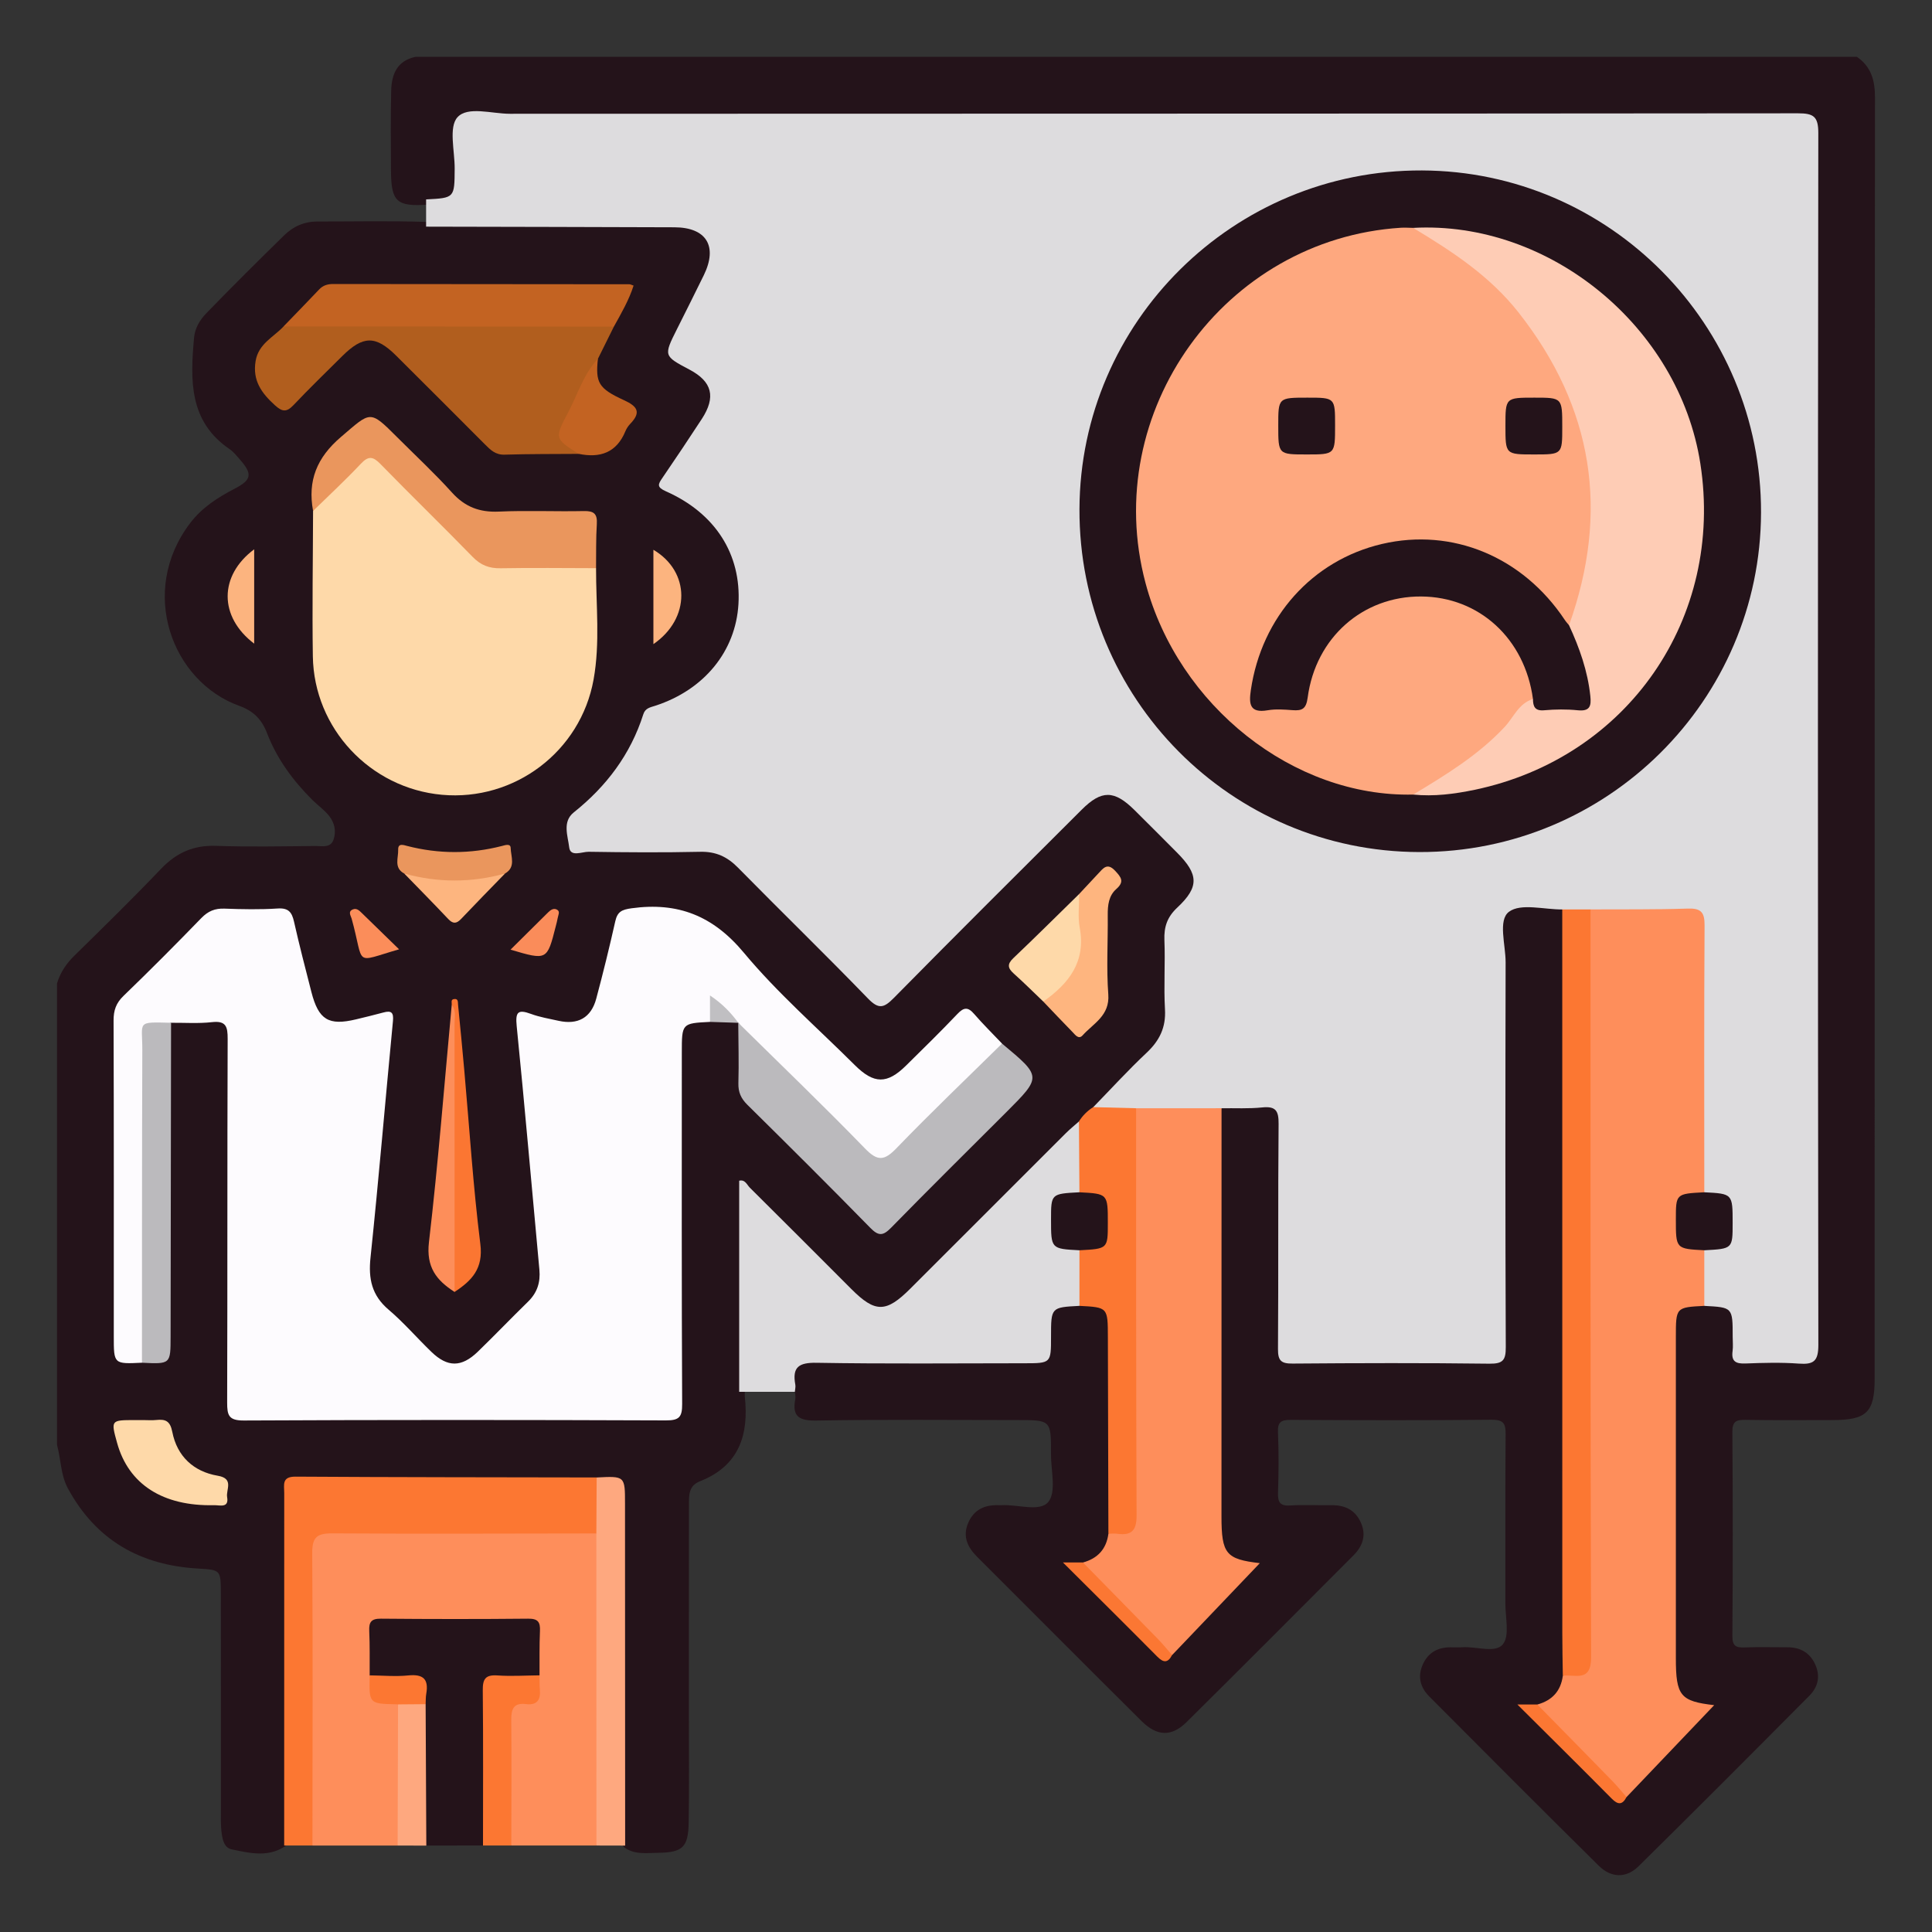 <?xml version="1.0" encoding="utf-8"?>
<!-- Generator: Adobe Illustrator 16.0.0, SVG Export Plug-In . SVG Version: 6.00 Build 0)  -->
<!DOCTYPE svg PUBLIC "-//W3C//DTD SVG 1.1//EN" "http://www.w3.org/Graphics/SVG/1.1/DTD/svg11.dtd">
<svg version="1.1" id="Layer_1" xmlns="http://www.w3.org/2000/svg" xmlns:xlink="http://www.w3.org/1999/xlink" x="0px" y="0px"
	 width="85px" height="85px" viewBox="0 0 85 85" enable-background="new 0 0 85 85" xml:space="preserve">
<rect x="0" y="0" width="85" height="85" fill="#333333" stroke="none"/>
<g>
	<path fill="#24131A" d="M2.508,63.57c0-6.768,0-13.536,0-20.304c0.143-0.482,0.411-0.875,0.774-1.23
		c1.281-1.256,2.564-2.512,3.802-3.81c0.677-0.709,1.429-1.046,2.417-1.012c1.454,0.05,2.913,0.021,4.368,0.006
		c0.291-0.003,0.677,0.106,0.808-0.288c0.118-0.358,0.05-0.718-0.194-1.031c-0.211-0.269-0.493-0.462-0.732-0.699
		c-0.859-0.852-1.568-1.817-2.003-2.947c-0.235-0.611-0.603-0.978-1.214-1.197c-2.972-1.069-4.458-5.032-2.169-8.042
		c0.517-0.682,1.209-1.127,1.956-1.514c0.759-0.394,0.797-0.647,0.223-1.297c-0.138-0.156-0.271-0.327-0.439-0.442
		c-1.799-1.224-1.733-3.042-1.569-4.892c0.038-0.433,0.252-0.791,0.548-1.096c1.122-1.158,2.266-2.294,3.418-3.422
		c0.408-0.401,0.897-0.609,1.473-0.608c1.587,0.002,3.172-0.035,4.758,0.018c3.668-0.045,7.337-0.033,11.005-0.007
		c1.469,0.01,2.098,1.055,1.489,2.393c-0.42,0.923-0.887,1.826-1.356,2.725c-0.265,0.506-0.143,0.784,0.352,1.056
		c1.444,0.793,1.604,1.515,0.707,2.895c-0.397,0.611-0.79,1.226-1.217,1.815c-0.341,0.47-0.295,0.75,0.251,1.021
		c1.39,0.691,2.233,1.86,2.612,3.335c0.635,2.474-0.564,4.94-2.927,5.969c-0.72,0.313-1.176,0.722-1.473,1.459
		c-0.48,1.194-1.252,2.214-2.241,3.055c-0.179,0.152-0.355,0.308-0.48,0.508c-0.438,0.701-0.178,1.23,0.63,1.239
		c1.535,0.016,3.07,0.027,4.605-0.004c0.841-0.017,1.497,0.271,2.083,0.867c1.733,1.762,3.487,3.503,5.239,5.247
		c0.715,0.711,0.762,0.71,1.489-0.016c2.542-2.537,5.079-5.078,7.619-7.615c0.294-0.294,0.577-0.606,0.965-0.782
		c0.639-0.291,1.233-0.175,1.741,0.279c0.852,0.764,1.669,1.569,2.426,2.427c0.649,0.736,0.663,1.528-0.032,2.239
		c-0.585,0.597-0.764,1.249-0.729,2.043c0.038,0.883-0.006,1.769,0.012,2.653c0.015,0.722-0.227,1.312-0.743,1.816
		c-0.816,0.8-1.612,1.623-2.438,2.415c-0.246,0.255-0.502,0.499-0.752,0.75c-2.313,2.351-4.66,4.67-6.988,7.006
		c-0.165,0.166-0.328,0.333-0.5,0.492c-0.947,0.878-1.731,0.896-2.655,0.004c-1.345-1.301-2.65-2.64-3.975-3.96
		c-0.184-0.183-0.358-0.375-0.701-0.658c0.009,3.09-0.009,6.05,0.017,9.012c0.187,1.691-0.256,3.053-1.974,3.729
		c-0.502,0.197-0.483,0.618-0.483,1.039c-0.006,3.123,0,6.245-0.003,9.367c-0.001,1.535,0.018,3.07-0.009,4.605
		c-0.019,1.089-0.259,1.321-1.354,1.335c-0.511,0.006-1.048,0.094-1.504-0.259c-0.304-0.409-0.243-0.889-0.243-1.35
		c-0.007-4.513-0.001-9.024-0.006-13.536c-0.001-0.987-0.009-0.987-0.948-1.136c-1.713,0.111-3.429,0.036-5.143,0.047
		c-2.392,0.015-4.783,0.001-7.174,0.005c-1.074,0.002-1.104,0.029-1.105,1.085c-0.004,4.496,0.001,8.993-0.003,13.49
		c-0.001,0.438,0.046,0.887-0.179,1.297c-0.771,0.584-1.62,0.379-2.449,0.204c-0.312-0.065-0.393-0.39-0.435-0.682
		c-0.055-0.387-0.037-0.776-0.037-1.166c-0.002-3.142,0.003-6.282-0.003-9.423c-0.002-1.036-0.013-1.023-1.027-1.084
		c-2.517-0.15-4.454-1.242-5.687-3.499C2.66,64.896,2.688,64.213,2.508,63.57z"/>
	<path fill-rule="evenodd" clip-rule="evenodd" fill="#24131A" d="M81.696,2.5c0.631,0.438,0.796,1.037,0.796,1.796
		c-0.019,18.788-0.015,37.575-0.015,56.362c0,1.476-0.35,1.818-1.849,1.819c-1.274,0-2.55,0.014-3.824-0.009
		c-0.407-0.007-0.59,0.053-0.587,0.533c0.023,2.992,0.022,5.985,0.001,8.978c-0.003,0.438,0.157,0.517,0.538,0.501
		c0.623-0.025,1.249-0.005,1.873-0.007c0.576-0.002,1.001,0.234,1.24,0.771c0.23,0.518,0.107,0.989-0.267,1.364
		c-2.495,2.51-4.992,5.018-7.513,7.501c-0.541,0.533-1.204,0.516-1.749-0.023c-2.498-2.469-4.979-4.957-7.456-7.446
		c-0.374-0.375-0.523-0.837-0.31-1.357c0.221-0.54,0.636-0.802,1.216-0.808c0.182-0.001,0.365,0.01,0.546-0.003
		c0.615-0.042,1.454,0.274,1.782-0.127c0.311-0.38,0.109-1.188,0.111-1.807c0.006-2.472-0.01-4.944,0.012-7.416
		c0.005-0.478-0.076-0.664-0.62-0.659c-2.939,0.03-5.88,0.022-8.82,0.006c-0.419-0.002-0.597,0.075-0.576,0.543
		c0.038,0.883,0.032,1.77,0.002,2.652c-0.015,0.426,0.086,0.603,0.548,0.571c0.596-0.04,1.196-0.002,1.795-0.012
		c0.604-0.01,1.062,0.21,1.311,0.784c0.237,0.552,0.065,1.022-0.331,1.42c-2.443,2.45-4.886,4.903-7.345,7.338
		c-0.66,0.653-1.301,0.63-1.979-0.043c-2.418-2.402-4.823-4.818-7.234-7.226c-0.418-0.417-0.646-0.885-0.404-1.474
		c0.253-0.612,0.746-0.829,1.378-0.798c0.026,0.001,0.053,0.002,0.078,0c0.718-0.05,1.701,0.315,2.079-0.147
		c0.36-0.44,0.112-1.386,0.115-2.111c0.006-1.489,0.002-1.489-1.48-1.489c-2.94,0-5.881-0.031-8.821,0.021
		c-0.774,0.014-1.1-0.165-0.946-0.956c0.019-0.099-0.014-0.206-0.021-0.31c-0.486-0.989-0.174-1.535,0.958-1.55
		c2.748-0.037,5.496-0.01,8.244-0.014c0.363-0.001,0.727-0.005,1.088-0.005c0.447,0.001,0.674-0.208,0.666-0.662
		c-0.003-0.129,0.002-0.259,0.007-0.388c0.04-1.255,0.298-1.483,1.564-1.392c1.261-0.094,1.553,0.149,1.548,1.403
		c-0.01,2.881,0.064,5.764-0.037,8.643c-0.044,0.795-0.342,1.409-1.171,1.645C47.696,68.968,47.532,68.9,47.385,69
		c1.116,1.108,2.218,2.224,3.335,3.324c0.241,0.236,0.491,0.617,0.862,0.137c0.942-1.01,1.937-1.965,2.913-2.938
		c0.313-0.312,0.389-0.5-0.106-0.701c-0.618-0.252-0.87-0.785-0.917-1.429c-0.017-0.233-0.019-0.468-0.019-0.702
		c-0.001-5.565-0.004-11.132,0.005-16.697c0.001-0.48-0.104-1.004,0.336-1.388c0.113-0.067,0.234-0.112,0.364-0.135
		c1.944-0.349,2.389,0.02,2.39,1.977c0.002,2.729-0.003,5.458,0.003,8.188c0.002,0.968,0.06,1.027,1.006,1.029
		c2.418,0.007,4.834,0.005,7.252,0.001c1.074-0.002,1.111-0.042,1.112-1.169c0.003-5.64,0-11.28,0.002-16.919
		c0.001-1.782,0.275-2.032,2.057-1.893c0.288,0.022,0.571,0.055,0.805,0.251c0.234,0.279,0.256,0.619,0.256,0.958
		c0.005,10.792,0.017,21.586-0.004,32.379c0,0.079-0.02,0.155-0.031,0.23c-0.05,0.793-0.337,1.419-1.172,1.655
		c-0.144,0.051-0.307-0.006-0.46,0.082c1.137,1.128,2.257,2.262,3.39,3.382c0.241,0.237,0.489,0.52,0.81,0.088
		c0.943-1.01,1.94-1.963,2.914-2.94c0.284-0.285,0.462-0.48-0.083-0.694c-0.727-0.286-0.938-0.926-0.948-1.649
		c-0.021-1.51-0.007-3.019-0.008-4.527c-0.002-3.358-0.004-6.715,0.001-10.071c0.002-1.505,0.165-1.656,1.664-1.607
		c1.138-0.057,1.388,0.171,1.427,1.297c0.04,1.143,0.04,1.15,1.217,1.146c2.154-0.007,1.908,0.203,1.909-1.935
		c0.005-16.991,0.003-33.984,0.002-50.976c0-1.442-0.001-1.443-1.471-1.443c-18.813,0-37.626,0-56.44,0
		c-1.441,0-1.441,0.001-1.443,1.459c0,0.286,0.004,0.573-0.003,0.859c-0.025,1.214-0.297,1.461-1.507,1.376
		c-1.357,0.088-1.596-0.129-1.604-1.504c-0.007-1.168-0.019-2.336,0.009-3.505c0.018-0.74,0.263-1.324,1.075-1.497
		C39.421,2.5,60.559,2.5,81.696,2.5z"/>
	<path fill-rule="evenodd" clip-rule="evenodd" fill="#DDDCDE" d="M18.747,9.972c0-0.399,0-0.799,0-1.199
		c1.255-0.064,1.249-0.064,1.257-1.354c0.004-0.777-0.271-1.821,0.121-2.258c0.45-0.502,1.514-0.154,2.309-0.155
		c18.891-0.008,37.78-0.002,56.671-0.021c0.688,0,0.894,0.142,0.893,0.871c-0.022,17.771-0.023,35.542,0.002,53.314
		c0.001,0.722-0.209,0.871-0.862,0.823c-0.777-0.057-1.562-0.035-2.341-0.005c-0.425,0.017-0.635-0.087-0.57-0.549
		c0.027-0.204,0.004-0.416,0.004-0.624c0-1.296,0-1.296-1.247-1.361c-0.502-0.774-0.342-1.587-0.141-2.4
		c0.068-0.113,0.171-0.189,0.292-0.241c0.763-0.321,1.005-0.849,0.793-1.657c-0.062-0.24-0.201-0.338-0.418-0.393
		c-0.249-0.062-0.51-0.106-0.667-0.352c-0.211-0.415-0.167-0.863-0.168-1.303c-0.004-3.25,0.002-6.5-0.004-9.75
		c-0.002-1.014-0.047-1.043-1.056-1.063c-1.195-0.024-2.392,0.065-3.585-0.052c-0.452,0.033-0.911,0.11-1.297-0.23
		c-0.802,0.005-1.823-0.285-2.343,0.101c-0.494,0.368-0.147,1.454-0.149,2.223c-0.013,5.643-0.016,11.286,0.007,16.929
		c0.003,0.571-0.119,0.738-0.716,0.731c-2.886-0.036-5.772-0.028-8.659-0.005c-0.502,0.004-0.651-0.119-0.647-0.638
		c0.024-3.303-0.003-6.605,0.027-9.907c0.005-0.577-0.124-0.786-0.721-0.724c-0.591,0.061-1.193,0.027-1.791,0.035
		c-0.246,0.226-0.552,0.278-0.867,0.276c-0.957-0.007-1.916,0.061-2.871-0.044c-0.649,0.008-1.334,0.248-1.904-0.28
		c0.778-0.799,1.531-1.625,2.343-2.388c0.572-0.537,0.859-1.116,0.812-1.919c-0.058-1.011,0.016-2.029-0.025-3.042
		c-0.022-0.584,0.123-1.016,0.567-1.431c0.971-0.909,0.941-1.461-0.011-2.418c-0.624-0.627-1.248-1.254-1.876-1.876
		c-0.887-0.877-1.444-0.885-2.316-0.015c-2.762,2.755-5.53,5.505-8.268,8.285c-0.44,0.446-0.667,0.51-1.139,0.023
		c-1.882-1.945-3.823-3.83-5.72-5.758c-0.47-0.478-0.971-0.71-1.652-0.695c-1.638,0.036-3.278,0.025-4.916-0.001
		c-0.292-0.004-0.805,0.247-0.856-0.197c-0.057-0.496-0.312-1.125,0.2-1.534c1.44-1.15,2.501-2.555,3.062-4.321
		c0.087-0.272,0.305-0.301,0.532-0.375c2.151-0.702,3.531-2.399,3.653-4.472c0.128-2.182-1.012-3.993-3.188-4.958
		c-0.417-0.185-0.353-0.309-0.158-0.592c0.587-0.858,1.165-1.722,1.733-2.592c0.631-0.968,0.458-1.643-0.539-2.171
		c-1.144-0.605-1.143-0.605-0.551-1.787c0.395-0.79,0.793-1.577,1.18-2.371c0.62-1.272,0.114-2.1-1.294-2.105
		C26.029,9.986,22.388,9.98,18.747,9.972z"/>
	<path fill-rule="evenodd" clip-rule="evenodd" fill="#FDFBFE" d="M31.237,44.959c-1.24,0.062-1.24,0.062-1.24,1.36
		c0,5.15-0.011,10.3,0.015,15.45c0.003,0.58-0.131,0.725-0.719,0.723c-6.19-0.024-12.381-0.027-18.571,0.004
		c-0.666,0.003-0.729-0.237-0.728-0.79c0.017-5.333,0.002-10.665,0.022-15.997c0.002-0.544-0.07-0.81-0.699-0.738
		c-0.592,0.066-1.195,0.022-1.792,0.027c-0.95,0.274-0.979,0.992-0.974,1.821c0.03,3.939,0.017,7.879,0.01,11.819
		c-0.001,0.458,0.072,0.945-0.315,1.316c-1.24,0.06-1.24,0.06-1.24-1.157c0-4.632,0.006-9.263-0.009-13.895
		c-0.002-0.448,0.108-0.77,0.438-1.088c1.161-1.12,2.299-2.264,3.422-3.422c0.297-0.306,0.598-0.432,1.02-0.416
		c0.779,0.029,1.563,0.045,2.34-0.006c0.475-0.031,0.623,0.162,0.717,0.574c0.235,1.038,0.501,2.069,0.766,3.1
		c0.315,1.226,0.758,1.492,1.962,1.204c0.404-0.097,0.807-0.195,1.208-0.303c0.346-0.094,0.454-0.003,0.418,0.377
		c-0.334,3.469-0.624,6.941-0.987,10.406c-0.099,0.933,0.054,1.66,0.792,2.289c0.672,0.571,1.253,1.248,1.889,1.862
		c0.709,0.684,1.321,0.684,2.037-0.007c0.748-0.724,1.467-1.477,2.212-2.203c0.404-0.395,0.552-0.851,0.5-1.409
		c-0.333-3.573-0.64-7.148-0.999-10.72c-0.062-0.621,0.055-0.743,0.629-0.532c0.386,0.143,0.802,0.211,1.208,0.302
		c0.853,0.191,1.438-0.132,1.663-0.972c0.302-1.128,0.581-2.263,0.837-3.403c0.095-0.423,0.284-0.515,0.72-0.575
		c2.036-0.28,3.581,0.327,4.938,1.956c1.476,1.772,3.237,3.306,4.877,4.941c0.846,0.842,1.424,0.848,2.261,0.021
		c0.76-0.749,1.523-1.495,2.257-2.268c0.284-0.3,0.468-0.313,0.738,0.002c0.389,0.449,0.814,0.867,1.225,1.3
		c-0.034,0.281-0.234,0.457-0.417,0.64c-1.376,1.382-2.75,2.765-4.137,4.134c-0.672,0.664-0.896,0.671-1.55,0.023
		c-1.664-1.644-3.309-3.308-4.97-4.955c-0.229-0.227-0.331-0.523-0.531-0.759L32.484,45c-0.446-0.248-0.855-0.544-1.17-0.961
		c-0.068-0.063-0.067,0.128-0.009,0.042C31.568,44.396,31.493,44.685,31.237,44.959z"/>
	<path fill-rule="evenodd" clip-rule="evenodd" fill="#FED9A9" d="M26.224,24.997c-0.003,1.635,0.184,3.281-0.109,4.901
		c-0.571,3.169-3.484,5.358-6.671,5.069c-3.154-0.286-5.632-2.918-5.68-6.093c-0.032-2.132,0.004-4.265,0.01-6.396
		c0.476-0.994,1.358-1.624,2.127-2.351c0.439-0.416,0.818-0.086,1.144,0.234c1.206,1.184,2.414,2.367,3.581,3.589
		c0.543,0.57,1.127,0.847,1.923,0.802c0.906-0.051,1.819-0.017,2.729-0.009C25.612,24.747,25.963,24.71,26.224,24.997z"/>
	<path fill-rule="evenodd" clip-rule="evenodd" fill="#DDDCDE" d="M47.49,57.453c-1.249,0.065-1.249,0.065-1.249,1.358
		c0,1.167,0,1.167-1.185,1.167c-3.041,0-6.083,0.032-9.124-0.021c-0.793-0.015-1.084,0.192-0.941,0.966
		c0.018,0.099-0.014,0.206-0.021,0.31c-0.816,0-1.632,0-2.449,0c0-3.091,0-6.183,0-9.286c0.262-0.066,0.341,0.18,0.469,0.306
		c1.496,1.482,2.981,2.974,4.47,4.463c1.048,1.048,1.525,1.044,2.593-0.024c2.28-2.278,4.559-4.559,6.839-6.836
		c0.182-0.181,0.383-0.344,0.575-0.515c0.595,0.981,0.341,2.014,0.179,3.04c-0.076,0.143-0.203,0.225-0.352,0.285
		c-0.708,0.291-0.991,0.959-0.741,1.695c0.068,0.201,0.199,0.284,0.386,0.333c0.249,0.064,0.515,0.102,0.68,0.34
		C47.839,55.854,47.993,56.672,47.49,57.453z"/>
	<path fill-rule="evenodd" clip-rule="evenodd" fill="#FC7732" d="M13.747,81.195c-0.414-0.001-0.829-0.001-1.244-0.001
		c0.001-5.171,0-10.343,0.002-15.514c0.001-0.344-0.12-0.718,0.495-0.714c4.417,0.028,8.834,0.027,13.251,0.036
		c0.479,0.835,0.421,1.68,0.04,2.529c-0.381,0.297-0.835,0.251-1.274,0.252c-3.149,0.006-6.298,0.002-9.446,0.003
		c-1.505,0-1.506,0.001-1.506,1.469c-0.001,3.539,0.003,7.078-0.005,10.618C14.06,80.333,14.136,80.822,13.747,81.195z"/>
	<path fill-rule="evenodd" clip-rule="evenodd" fill="#B15E1E" d="M27.009,14.368c-0.234,0.472-0.469,0.944-0.702,1.416
		c-0.346,1.021-0.869,1.961-1.341,2.924c-0.155,0.316-0.182,0.581,0.166,0.794c0.168,0.103,0.376,0.203,0.332,0.467
		c-1.09,0.008-2.18,0.001-3.269,0.034c-0.395,0.012-0.615-0.207-0.855-0.448c-1.301-1.305-2.605-2.609-3.911-3.908
		c-0.901-0.896-1.458-0.888-2.373,0.022c-0.719,0.713-1.446,1.418-2.142,2.153c-0.305,0.321-0.495,0.302-0.82,0.006
		c-0.588-0.534-0.991-1.088-0.848-1.944c0.127-0.761,0.782-1.045,1.229-1.521c0.422-0.229,0.87-0.309,1.35-0.308
		c3.981,0.007,7.961,0.001,11.942,0.008C26.198,14.063,26.662,13.99,27.009,14.368z"/>
	<path fill-rule="evenodd" clip-rule="evenodd" fill="#BBBABD" d="M32.48,44.998c1.863,1.837,3.752,3.649,5.573,5.527
		c0.563,0.583,0.857,0.543,1.395-0.015c1.51-1.566,3.086-3.068,4.637-4.596c1.749,1.455,1.749,1.455,0.192,3.014
		c-1.693,1.691-3.397,3.375-5.072,5.087c-0.355,0.363-0.553,0.376-0.917,0.004c-1.784-1.823-3.593-3.622-5.407-5.413
		c-0.281-0.278-0.406-0.556-0.395-0.955C32.512,46.768,32.485,45.882,32.48,44.998z"/>
	<path fill-rule="evenodd" clip-rule="evenodd" fill="#FC7732" d="M47.49,52.455c-0.008-1.039-0.016-2.078-0.022-3.115
		c0.162-0.258,0.372-0.468,0.63-0.631c0.628,0.017,1.257,0.032,1.885,0.049c0.327,0.296,0.315,0.695,0.316,1.085
		c0.005,5.507,0.011,11.016-0.003,16.523c-0.003,1.296-0.531,1.662-1.531,1.111c-0.008-2.883-0.017-5.767-0.023-8.649
		c-0.003-1.31-0.001-1.31-1.251-1.375c0-0.815,0-1.632,0-2.446c0.036-0.069,0.085-0.132,0.155-0.164
		c0.789-0.365,0.984-0.779,0.804-1.649c-0.047-0.227-0.138-0.368-0.369-0.428C47.863,52.708,47.618,52.689,47.49,52.455z"/>
	<path fill-rule="evenodd" clip-rule="evenodd" fill="#EA965D" d="M26.224,24.997c-1.4-0.002-2.8-0.021-4.199,0.004
		c-0.505,0.009-0.875-0.135-1.231-0.501c-1.338-1.375-2.715-2.71-4.054-4.084c-0.329-0.337-0.527-0.372-0.865-0.012
		c-0.674,0.717-1.397,1.386-2.101,2.075c-0.245-1.333,0.164-2.348,1.229-3.257c1.319-1.126,1.251-1.206,2.467,0.01
		c0.809,0.809,1.649,1.588,2.414,2.436c0.573,0.635,1.216,0.878,2.063,0.84c1.244-0.057,2.494,0.003,3.74-0.024
		c0.44-0.009,0.598,0.119,0.571,0.567C26.217,23.697,26.231,24.348,26.224,24.997z"/>
	<path fill-rule="evenodd" clip-rule="evenodd" fill="#C36322" d="M27.009,14.368c-4.846-0.002-9.69-0.004-14.535-0.006
		c0.522-0.542,1.049-1.078,1.565-1.625c0.176-0.187,0.379-0.243,0.627-0.242c4.341,0.006,8.682,0.007,13.023,0.011
		c0.048,0,0.096,0.029,0.186,0.059C27.67,13.208,27.333,13.785,27.009,14.368z"/>
	<path fill-rule="evenodd" clip-rule="evenodd" fill="#FEA87F" d="M26.237,67.465c0.005-0.821,0.009-1.642,0.014-2.462
		c1.247-0.065,1.247-0.065,1.247,1.157c0.002,5.013,0.004,10.025,0.006,15.038c-0.421-0.001-0.842-0.002-1.263-0.003
		c-0.297-0.279-0.3-0.649-0.3-1.013c-0.007-3.899-0.007-7.798-0.002-11.696C25.94,68.117,25.967,67.756,26.237,67.465z"/>
	<path fill-rule="evenodd" clip-rule="evenodd" fill="#BBBABD" d="M6.246,59.955c0.003-4.589-0.001-9.176,0.015-13.763
		c0.004-1.265-0.281-1.231,1.265-1.194C7.519,49.6,7.512,54.2,7.506,58.802C7.504,60.016,7.506,60.016,6.246,59.955z"/>
	<path fill-rule="evenodd" clip-rule="evenodd" fill="#FEB57F" d="M47.479,39.332c0.28-0.301,0.56-0.603,0.842-0.902
		c0.213-0.225,0.391-0.493,0.739-0.12c0.267,0.285,0.422,0.48,0.052,0.804c-0.332,0.291-0.38,0.71-0.376,1.141
		c0.012,1.165-0.062,2.335,0.024,3.494c0.07,0.939-0.654,1.273-1.131,1.804c-0.176,0.195-0.325-0.027-0.443-0.148
		c-0.433-0.441-0.857-0.892-1.285-1.34c0.051-0.428,0.368-0.683,0.653-0.937c0.508-0.449,0.689-0.989,0.678-1.659
		C47.221,40.751,47.085,40.007,47.479,39.332z"/>
	<path fill-rule="evenodd" clip-rule="evenodd" fill="#FED9A9" d="M6.325,62.478c0.182,0,0.365,0.016,0.545-0.004
		C7.275,62.432,7.485,62.507,7.581,63c0.209,1.069,0.936,1.746,1.998,1.926c0.732,0.124,0.356,0.613,0.414,0.942
		c0.086,0.495-0.327,0.348-0.574,0.354c-2.254,0.053-3.762-0.919-4.266-2.736c-0.279-1.008-0.279-1.008,0.783-1.008
		C6.065,62.478,6.195,62.478,6.325,62.478z"/>
	<path fill-rule="evenodd" clip-rule="evenodd" fill="#FB7632" d="M19.874,44.21c0.009-0.095-0.053-0.23,0.095-0.255
		c0.204-0.034,0.172,0.141,0.184,0.255c0.094,0.953,0.188,1.907,0.272,2.862c0.229,2.555,0.389,5.117,0.708,7.66
		c0.137,1.082-0.375,1.61-1.133,2.107c-0.298-0.432-0.312-0.921-0.312-1.422c0.002-3.531-0.043-7.064,0.232-10.591
		C19.936,44.623,19.954,44.41,19.874,44.21z"/>
	<path fill-rule="evenodd" clip-rule="evenodd" fill="#FD8E5A" d="M19.874,44.21c0.204,0.249,0.124,0.546,0.124,0.823
		C20.002,48.969,20,52.904,20,56.84c-0.8-0.511-1.256-1.091-1.128-2.188C19.278,51.18,19.55,47.691,19.874,44.21z"/>
	<path fill-rule="evenodd" clip-rule="evenodd" fill="#FED9A9" d="M47.479,39.332c0.004,0.495-0.064,1.002,0.024,1.481
		c0.279,1.503-0.478,2.459-1.603,3.251c-0.43-0.41-0.851-0.831-1.293-1.226c-0.266-0.238-0.31-0.413-0.023-0.685
		C45.562,41.225,46.516,40.274,47.479,39.332z"/>
	<path fill-rule="evenodd" clip-rule="evenodd" fill="#C36322" d="M25.463,19.968c-1.056-0.664-1.076-0.674-0.468-1.823
		c0.422-0.795,0.678-1.684,1.31-2.361c-0.108,1.047,0.016,1.305,1.145,1.821c0.592,0.271,0.771,0.529,0.28,1.04
		c-0.088,0.092-0.165,0.206-0.213,0.323C27.129,19.914,26.405,20.163,25.463,19.968z"/>
	<path fill-rule="evenodd" clip-rule="evenodd" fill="#EA965D" d="M17.785,38.432c-0.469-0.25-0.254-0.687-0.267-1.048
		c-0.01-0.304,0.236-0.206,0.398-0.165c1.39,0.357,2.778,0.357,4.168,0c0.139-0.036,0.378-0.12,0.383,0.087
		c0.009,0.384,0.238,0.844-0.249,1.125C20.741,39.284,19.263,39.29,17.785,38.432z"/>
	<path fill-rule="evenodd" clip-rule="evenodd" fill="#FDB57F" d="M17.785,38.432c1.478,0.41,2.956,0.408,4.434,0
		c-0.646,0.665-1.295,1.325-1.933,1.998c-0.207,0.218-0.359,0.22-0.568,0C19.082,39.756,18.431,39.097,17.785,38.432z"/>
	<path fill-rule="evenodd" clip-rule="evenodd" fill="#FCB47F" d="M28.747,24.188c1.629,0.961,1.645,3.021,0,4.151
		c0-0.736,0-1.39,0-2.042C28.747,25.624,28.747,24.951,28.747,24.188z"/>
	<path fill-rule="evenodd" clip-rule="evenodd" fill="#FCB47F" d="M11.183,28.318c-1.557-1.183-1.555-2.989,0-4.151
		C11.183,25.556,11.183,26.892,11.183,28.318z"/>
	<path fill-rule="evenodd" clip-rule="evenodd" fill="#FB8D5A" d="M17.558,41.766c-2.042,0.588-1.505,0.75-2.088-1.352
		c-0.034-0.123-0.172-0.303,0.046-0.4c0.17-0.076,0.289,0.045,0.402,0.155C16.434,40.672,16.95,41.175,17.558,41.766z"/>
	<path fill-rule="evenodd" clip-rule="evenodd" fill="#FA8C5A" d="M22.461,41.781c0.598-0.592,1.126-1.113,1.651-1.637
		c0.118-0.118,0.257-0.21,0.407-0.115c0.131,0.083,0.038,0.234,0.019,0.354c-0.021,0.126-0.057,0.25-0.088,0.375
		C24.069,42.256,24.069,42.256,22.461,41.781z"/>
	<path fill-rule="evenodd" clip-rule="evenodd" fill="#C0BFC2" d="M31.237,44.959c0-0.353,0-0.706,0-1.163
		c0.55,0.367,0.921,0.762,1.247,1.204C32.068,44.986,31.653,44.973,31.237,44.959z"/>
	<path fill-rule="evenodd" clip-rule="evenodd" fill="#FE8E5B" d="M26.237,67.465c0.001,4.577,0.003,9.154,0.004,13.73
		c-1.249,0-2.499,0-3.747,0c-0.277-0.258-0.287-0.602-0.29-0.939c-0.013-1.429-0.009-2.858-0.003-4.288
		c0.003-0.617,0.138-1.133,0.838-1.312c0.472-0.121,0.372-0.565,0.458-0.898c-0.068-0.515-0.047-1.032-0.048-1.548
		c-0.001-0.436-0.148-0.679-0.627-0.681c-1.886-0.008-3.773-0.016-5.659,0.004c-0.424,0.005-0.596,0.209-0.608,0.623
		c-0.015,0.49,0.039,0.983-0.051,1.47c-0.036,0.627,0.095,1.128,0.855,1.192c0.124,0.011,0.221,0.127,0.291,0.244
		c0.213,0.441,0.158,0.916,0.16,1.382c0.006,1.222,0.008,2.444-0.002,3.666c-0.003,0.388,0.013,0.788-0.314,1.086
		c-1.249,0-2.499,0-3.748,0c0.002-4.288,0.021-8.576-0.009-12.864c-0.005-0.697,0.203-0.875,0.883-0.87
		C18.492,67.487,22.365,67.469,26.237,67.465z"/>
	<path fill-rule="evenodd" clip-rule="evenodd" fill="#24131A" d="M16.264,73.708c-0.004-0.65,0.011-1.302-0.019-1.951
		c-0.018-0.394,0.089-0.546,0.516-0.542c2.16,0.02,4.321,0.021,6.48,0c0.426-0.004,0.533,0.148,0.515,0.542
		c-0.029,0.649-0.015,1.301-0.019,1.951c-0.372,0.385-0.862,0.334-1.319,0.313c-0.64-0.029-0.876,0.228-0.869,0.866
		c0.019,1.712,0.014,3.426,0.001,5.14c-0.003,0.409,0.043,0.841-0.301,1.167c-0.831,0.001-1.663,0.002-2.494,0.003
		c-0.231-0.204-0.297-0.48-0.298-0.769c-0.003-1.774-0.073-3.551,0.033-5.323c-0.063-1.069-0.063-1.067-1.152-1.101
		C16.959,73.993,16.559,74.038,16.264,73.708z"/>
	<path fill-rule="evenodd" clip-rule="evenodd" fill="#FC7732" d="M21.25,81.194c0-2.274,0.014-4.551-0.01-6.825
		c-0.005-0.493,0.112-0.692,0.638-0.657c0.617,0.043,1.24,0.002,1.86-0.004c0.004,0.208-0.005,0.417,0.014,0.624
		c0.042,0.455-0.123,0.701-0.612,0.641c-0.536-0.066-0.651,0.212-0.647,0.69c0.018,1.845,0.004,3.688,0.002,5.532
		C22.079,81.194,21.665,81.194,21.25,81.194z"/>
	<path fill-rule="evenodd" clip-rule="evenodd" fill="#FEA87F" d="M18.726,74.976c0.01,2.073,0.021,4.148,0.03,6.223
		c-0.42-0.001-0.841-0.002-1.262-0.003c0.006-2.069,0.012-4.141,0.018-6.21C17.913,74.614,18.318,74.636,18.726,74.976z"/>
	<path fill-rule="evenodd" clip-rule="evenodd" fill="#FE8E5B" d="M74.982,55.007c0,0.814,0,1.631,0,2.446
		c-1.251,0.065-1.251,0.065-1.251,1.374c0,4.711,0,9.422,0,14.133c0,1.653,0.202,1.889,1.686,2.06
		c-1.256,1.316-2.557,2.681-3.857,4.045c-0.278-0.032-0.455-0.226-0.637-0.406c-0.965-0.961-1.933-1.921-2.887-2.894
		c-0.206-0.211-0.492-0.401-0.4-0.773c0.65-0.178,1.034-0.591,1.122-1.266c0.855-0.321,0.932-0.982,0.93-1.802
		c-0.024-10.144-0.018-20.287-0.012-30.43c0.001-0.507-0.115-1.053,0.3-1.483c1.425-0.008,2.852,0.01,4.275-0.037
		c0.582-0.019,0.747,0.155,0.743,0.739c-0.024,3.915-0.013,7.829-0.012,11.743c-0.037,0.069-0.085,0.132-0.155,0.164
		c-0.79,0.365-0.985,0.779-0.805,1.649c0.047,0.226,0.139,0.367,0.369,0.428C74.609,54.754,74.854,54.772,74.982,55.007z"/>
	<path fill-rule="evenodd" clip-rule="evenodd" fill="#FE8E5B" d="M48.765,67.478c0.13-0.001,0.262-0.017,0.39,0.001
		c0.627,0.086,0.854-0.139,0.85-0.808c-0.026-5.972-0.019-11.942-0.021-17.913c1.252-0.001,2.506-0.001,3.759-0.001
		c-0.001,5.986-0.002,11.971-0.003,17.957c0,1.653,0.2,1.885,1.687,2.058c-1.257,1.317-2.558,2.681-3.859,4.044
		c-0.278-0.031-0.454-0.226-0.636-0.406c-0.965-0.961-1.933-1.92-2.887-2.892c-0.206-0.211-0.491-0.401-0.399-0.775
		C48.294,68.566,48.677,68.152,48.765,67.478z"/>
	<path fill-rule="evenodd" clip-rule="evenodd" fill="#FC7732" d="M69.976,40.011c0.002,10.968-0.008,21.937,0.026,32.905
		c0.004,1.113-0.702,0.741-1.244,0.81c-0.009-0.624-0.023-1.248-0.023-1.872c-0.002-10.614-0.002-21.229-0.002-31.842
		C69.146,40.012,69.562,40.011,69.976,40.011z"/>
	<path fill-rule="evenodd" clip-rule="evenodd" fill="#FB7733" d="M67.636,74.991c1.104,1.124,2.211,2.248,3.312,3.378
		c0.215,0.221,0.408,0.463,0.612,0.695c-0.183,0.35-0.375,0.347-0.65,0.069c-1.329-1.343-2.673-2.671-4.152-4.143
		C67.164,74.991,67.399,74.991,67.636,74.991z"/>
	<path fill-rule="evenodd" clip-rule="evenodd" fill="#FB7733" d="M47.644,68.742c1.104,1.126,2.21,2.249,3.31,3.378
		c0.216,0.221,0.409,0.463,0.612,0.695c-0.181,0.35-0.373,0.35-0.649,0.071c-1.329-1.342-2.673-2.671-4.152-4.145
		C47.172,68.742,47.407,68.742,47.644,68.742z"/>
	<path fill-rule="evenodd" clip-rule="evenodd" fill="#24131A" d="M62.445,37.487c-8.291-0.017-14.984-6.771-14.953-15.091
		c0.031-8.244,6.792-14.928,15.068-14.897c8.245,0.031,14.94,6.787,14.918,15.054C77.455,30.806,70.714,37.504,62.445,37.487z"/>
	<path fill-rule="evenodd" clip-rule="evenodd" fill="#24131A" d="M74.982,55.007c-1.251-0.066-1.251-0.066-1.251-1.354
		c0-1.132,0-1.132,1.251-1.198c1.247,0.065,1.247,0.065,1.247,1.354C76.229,54.941,76.229,54.941,74.982,55.007z"/>
	<path fill-rule="evenodd" clip-rule="evenodd" fill="#24131A" d="M47.49,52.455c1.25,0.066,1.25,0.066,1.25,1.354
		c0,1.132,0,1.132-1.25,1.198c-1.249-0.065-1.249-0.065-1.249-1.354C46.241,52.521,46.241,52.521,47.49,52.455z"/>
	<path fill-rule="evenodd" clip-rule="evenodd" fill="#FC7732" d="M18.726,74.976c-0.405,0.003-0.81,0.006-1.214,0.01
		c-0.025-0.001-0.051-0.004-0.076-0.004c-1.201-0.025-1.201-0.025-1.172-1.273c0.567,0.006,1.14,0.059,1.7,0.003
		c0.652-0.065,0.902,0.159,0.79,0.803C18.727,74.665,18.734,74.821,18.726,74.976z"/>
	<path fill-rule="evenodd" clip-rule="evenodd" fill="#FEA87F" d="M62.175,34.958c-5.26,0.119-10.331-3.889-11.777-9.308
		C48.392,18.128,53.86,10.515,61.63,10.02c0.181-0.012,0.363,0.004,0.544,0.006c1.717,0.429,2.998,1.547,4.153,2.777
		c2.665,2.835,3.996,6.222,3.91,10.133c-0.028,1.361-0.306,2.683-0.719,3.977c-0.08,0.25-0.179,0.492-0.437,0.618
		c-0.453,0.019-0.592-0.374-0.812-0.641c-2.481-3.001-6.183-3.768-9.432-1.875c-1.976,1.151-3.129,2.917-3.52,5.178
		c-0.091,0.524,0.048,0.769,0.619,0.796c1.129,0.053,1.203,0.021,1.482-1.073c0.581-2.277,2.672-3.905,5.034-3.921
		c2.321-0.017,4.432,1.563,5.06,3.792c0.084,0.299,0.16,0.605,0.079,0.921c-1.126,1.404-2.374,2.674-3.927,3.616
		C63.196,34.609,62.721,34.862,62.175,34.958z"/>
	<path fill-rule="evenodd" clip-rule="evenodd" fill="#FECCB5" d="M62.175,34.958c1.436-0.866,2.865-1.735,4.025-2.977
		c0.396-0.423,0.614-1.036,1.243-1.226c0.536,0.24,1.104,0.232,1.675,0.219c0.444-0.011,0.584-0.216,0.522-0.646
		c-0.098-0.67-0.264-1.317-0.518-1.944c-0.111-0.276-0.312-0.558-0.092-0.875c1.785-4.992,1.077-9.567-2.216-13.756
		c-1.27-1.615-2.927-2.693-4.641-3.727c6-0.327,11.7,4.351,12.635,10.368c1.054,6.796-3.191,12.943-9.926,14.353
		C63.993,34.932,63.09,35.051,62.175,34.958z"/>
	<path fill-rule="evenodd" clip-rule="evenodd" fill="#24131A" d="M69.031,27.509c0.46,0.994,0.821,2.013,0.937,3.113
		c0.047,0.445-0.021,0.681-0.553,0.627c-0.489-0.049-0.991-0.043-1.481,0c-0.409,0.036-0.486-0.17-0.49-0.493
		c-0.358-2.658-2.365-4.499-4.921-4.513c-2.561-0.015-4.639,1.804-4.99,4.444c-0.067,0.506-0.245,0.589-0.67,0.557
		c-0.361-0.027-0.736-0.056-1.091,0.005c-0.801,0.138-0.828-0.289-0.74-0.887c0.471-3.218,2.707-5.715,5.774-6.431
		c3.094-0.721,6.19,0.566,8.035,3.338C68.896,27.354,68.968,27.43,69.031,27.509z"/>
	<path fill-rule="evenodd" clip-rule="evenodd" fill="#24131A" d="M57.52,17.495c1.218,0,1.218,0,1.218,1.223
		c0,1.276,0,1.276-1.243,1.276c-1.257,0-1.257,0-1.257-1.263C56.237,17.495,56.237,17.495,57.52,17.495z"/>
	<path fill-rule="evenodd" clip-rule="evenodd" fill="#24131A" d="M68.733,18.789c0,1.205,0,1.205-1.237,1.205
		c-1.263,0-1.263,0-1.263-1.256c0-1.243,0-1.243,1.275-1.243C68.733,17.495,68.733,17.495,68.733,18.789z"/>
</g>
</svg>
